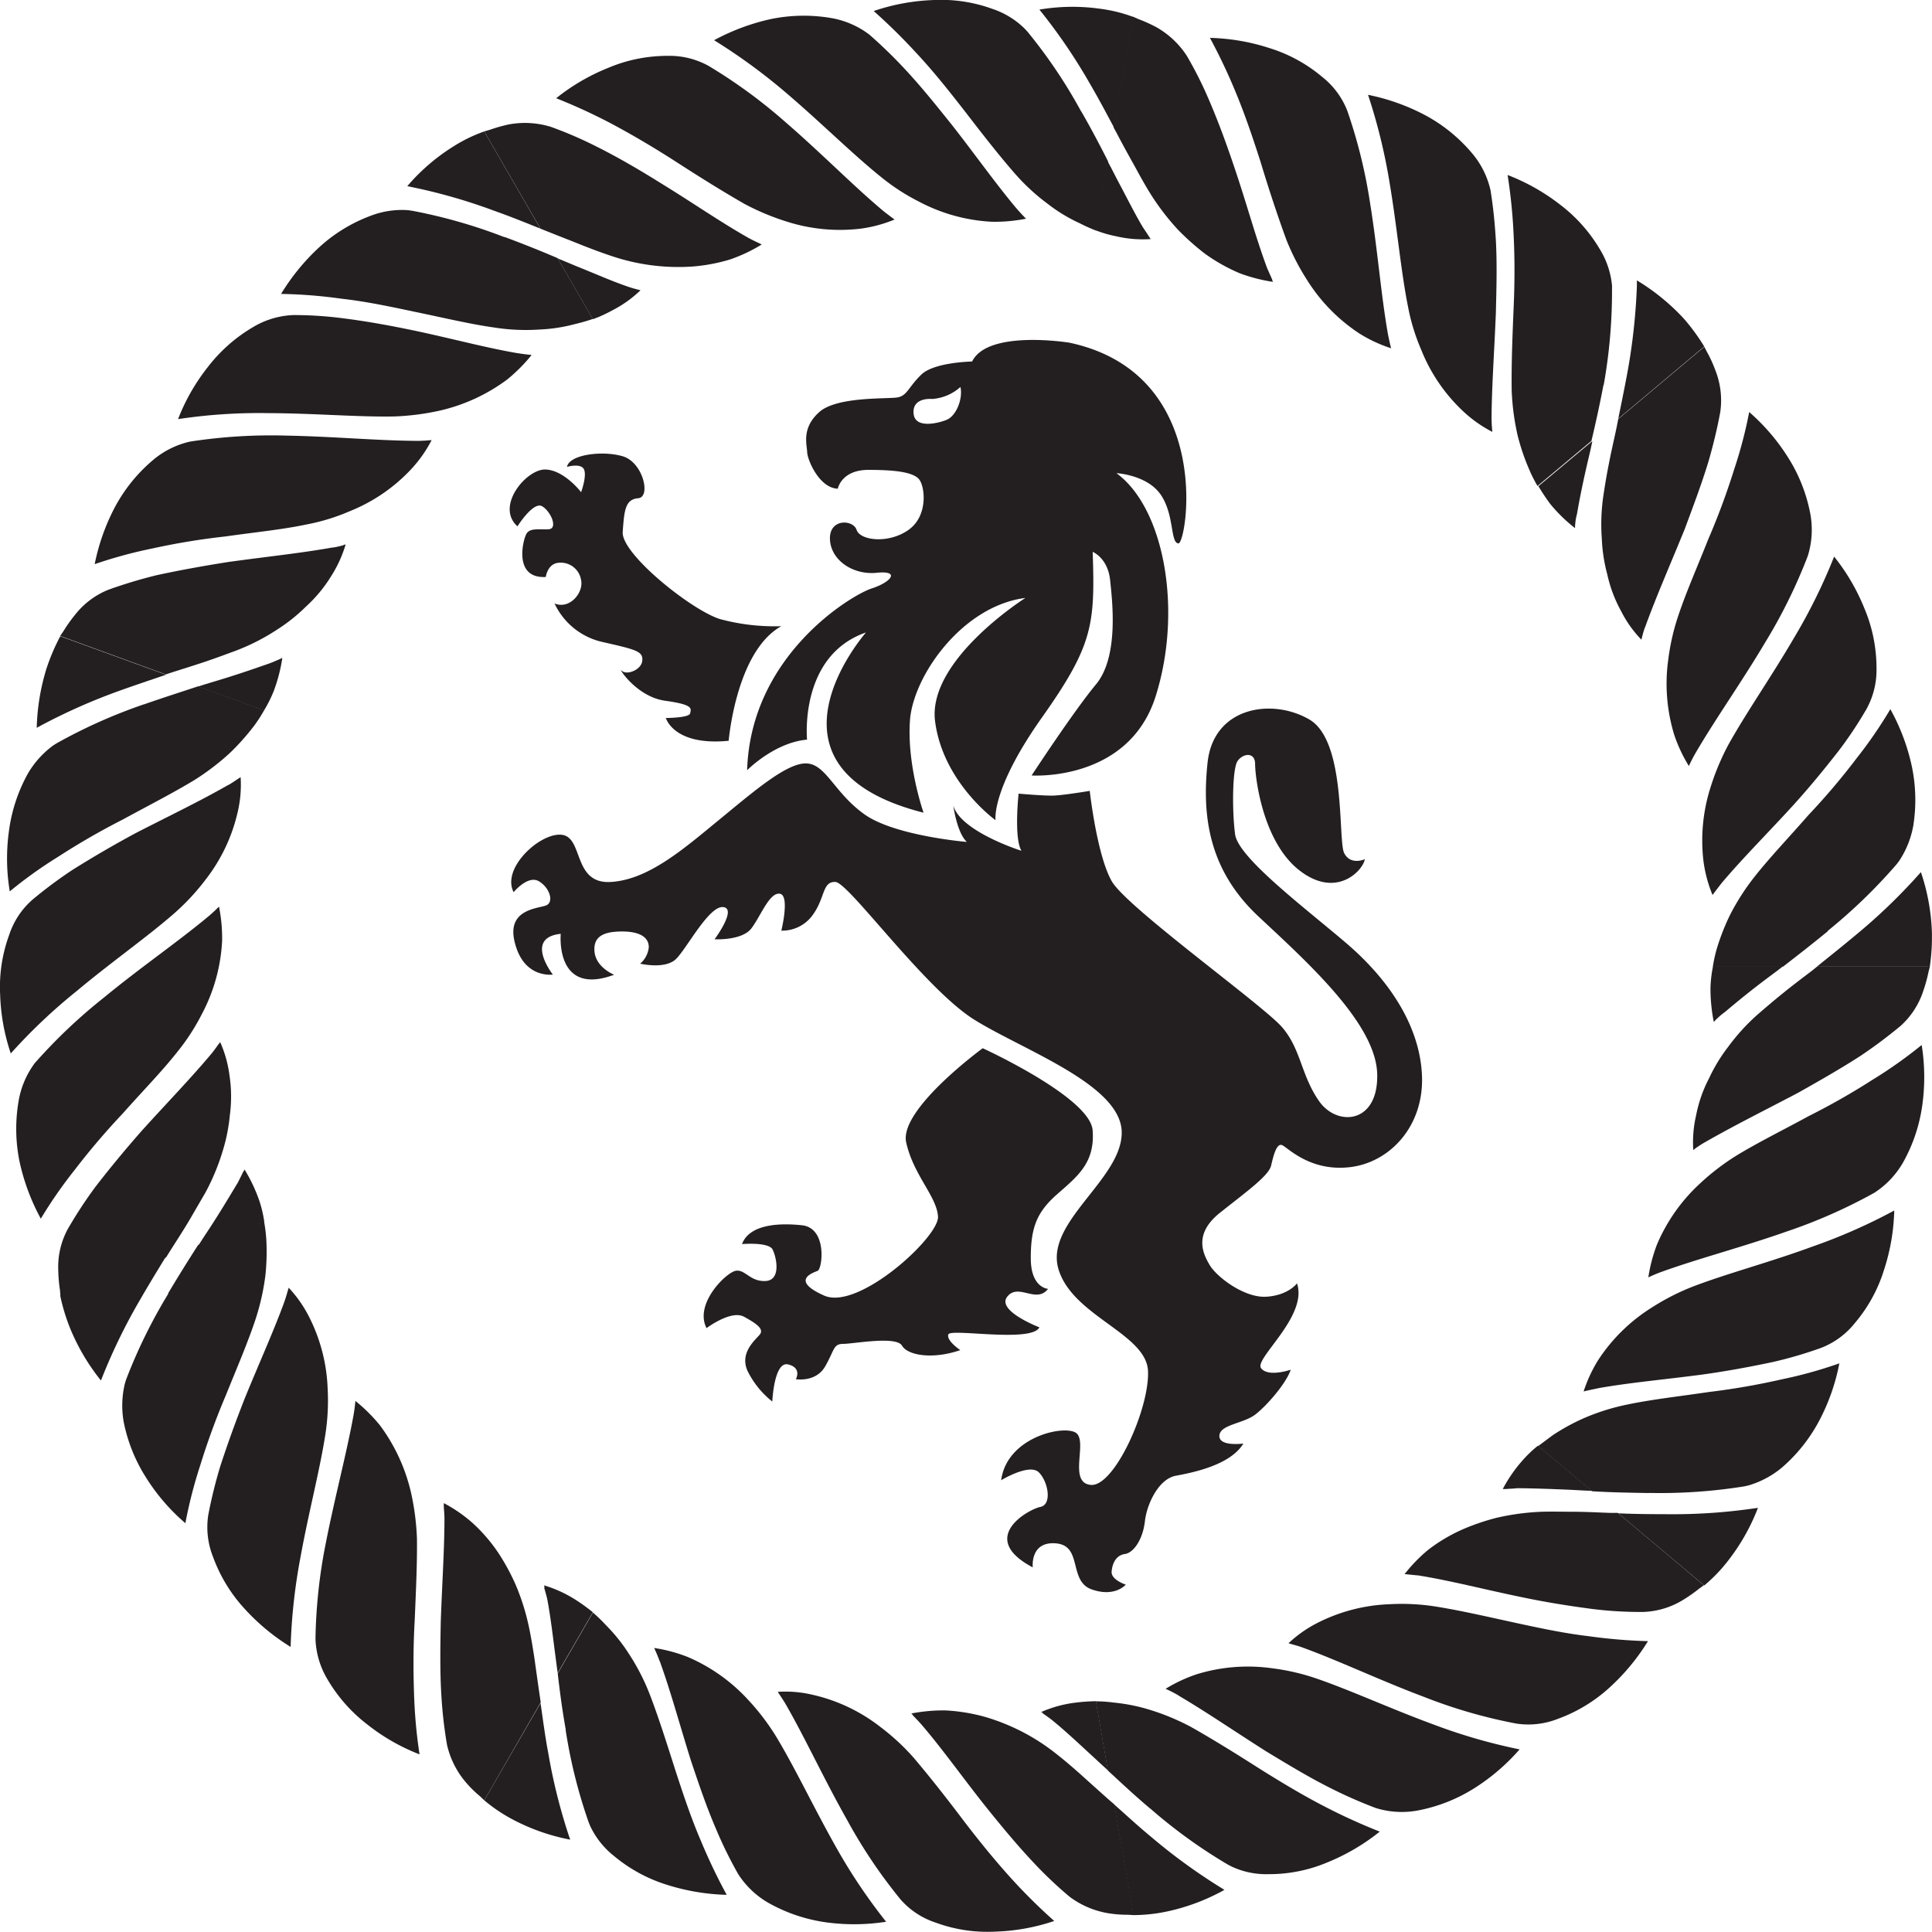 <svg id="Layer_1" data-name="Layer 1" xmlns="http://www.w3.org/2000/svg" viewBox="0 0 322.36 322.37"><defs><style>.cls-1{fill:#231f20;}</style></defs><title>19</title><path class="cls-1" d="M1013.39,908.06s3.34.39,3.6,3-2.1,4.06-3.41,4.85-.26,3,2.88,1.57,5.24-5.57,3.93-8.71a7.4,7.4,0,0,0-7.93-4.08C1008.7,905.49,1009.56,908.81,1013.39,908.06Z" transform="translate(-839.2 -839.61)"/><path class="cls-1" d="M1017.65,896.79s-13.63-2.23-16.25,3.14c0,0-6.29.1-8.45,2.16s-2.36,3.54-4,3.83-10.12-.2-13.07,2.46-2.06,5.31-2,6.68,2.06,6,5.11,6.09c0,0,.59-3.14,5.11-3.14s7.47.39,8.45,1.57,1.57,6.09-1.77,8.45-8.06,1.77-8.65,0-4.59-1.93-4.45,1.56,3.84,6,7.82,5.59,2.4,1.57-.87,2.62-20.18,11.07-20.77,30.33c0,0,4.52-4.62,10-5.11,0,0-1.38-14,9.83-17.88,0,0-19.88,22.6,9.61,30.07,0,0-2.8-7.93-2.27-15.39s8.78-19.13,19.26-20.44c0,0-16.38,10.35-15.07,20.57s10.09,16.51,10.09,16.51-.79-5.08,7.76-17.16,8.84-15.53,8.45-27.61c0,0,2.52,1,2.91,4.72s1.44,12.81-2.36,17.39-10.74,15.2-10.74,15.2,16.18,1.11,20.7-13.23,1.44-31.38-6.55-37.21c0,0,5.11.26,7.4,3.6s1.57,8.06,2.95,8.12S1042,902,1017.65,896.79Zm-20.48,12.86c-1.12.48-5.19,1.61-5.52-.92-.37-2.9,3.08-2.55,3.08-2.55a7.9,7.9,0,0,0,4.72-2C999.88,906,998.85,908.93,997.17,909.65Z" transform="translate(-839.2 -839.61)"/><path class="cls-1" d="M998.26,974s.58,4.52,2.26,6.09c0,0-12-1-17.06-4.59s-6.42-8.38-9.69-8.51-8.71,4.59-14.61,9.43-11.79,10-18.08,10.35-4.52-7.33-8.06-7.86-10.22,5.5-8.12,9.56c0,0,2.36-2.88,4.19-1.83s2.62,3.54,1.18,4.06-6.42.66-5.24,5.9,4.72,5.76,6.42,5.63c0,0-4.85-6.16,1.31-6.81,0,0-1,10.51,8.91,6.83,0,0-3-1.19-3.27-3.81s1.57-3.41,4.59-3.41,4.46,1,4.46,2.62a4.08,4.08,0,0,1-1.44,2.75s4.19,1,6-.79,5.5-8.91,7.86-8.65-1.44,5.37-1.44,5.37,4.59.26,6.16-1.84,3-6,4.72-5.76.26,6.16.26,6.16a6.25,6.25,0,0,0,5.24-2.62c2.1-2.88,1.57-5.63,3.8-5.5s14.94,17.88,23.19,23,24.37,10.81,24.56,18.67-12.9,15.07-10.55,22.93,14.67,10.74,14.94,17-5.63,19.39-9.56,19-.26-7.6-2.62-8.78-11.4,1-12.32,8c0,0,4.72-2.88,6.29-1.31s2.23,5.37.26,5.76-10.61,5.17-1.28,10.09c0,0-.49-4.42,3.93-4s2,6.29,5.89,7.67,5.7-.79,5.7-.79-2.46-.79-2.36-2.16.74-2.75,2.21-2.95,3-2.46,3.34-5.45,2.34-7.09,5.16-7.61,9.1-1.77,11.27-5.37c0,0-4.09.56-4-1.31s4-2,6-3.54,5.21-5.31,5.9-7.47c0,0-3.77,1.31-4.95-.26s7.86-8.65,6-14.15c0,0-1.44,2-5.11,2.23s-8.25-3.28-9.43-5.24-2.75-5.24,1.7-8.78,8.12-6.16,8.52-7.86.92-3.8,1.84-3.41,4.65,4.46,11.33,3.67,12.38-6.88,12-15.33-5.7-16.11-12.58-22-18.08-14.28-18.6-18.21-.46-10.87.39-12.18,2.95-1.64,2.95.46,1.21,12.94,7.4,17.75,10.61,0,10.91-1.87c0,0-2.36,1.08-3.44-1s.39-18.67-5.8-22.3-16-2.16-17,7.17.39,18.11,8.52,25.71,19.52,17.82,19.78,26.2-6.68,8.91-9.7,4.58-3-8.65-6.16-12.32-25.94-20-28.43-24.37-3.67-15.07-3.67-15.07-4.76.8-6.29.79c-2,0-5.58-.33-5.58-.33s-.81,7.37.47,9.53C1009.66,981.59,999.44,978.35,998.26,974Z" transform="translate(-839.2 -839.61)"/><path class="cls-1" d="M1003.17,1014.51s-14,10.22-12.77,15.72,5.11,9,5.31,12.38-13.27,15.72-19,13.17-1.87-3.8-1.08-4.13,1.64-7.14-2.62-7.6-8.84,0-10,3.14c0,0,4.46-.39,5.11.92s1.44,5.11-1.18,5.24-3.41-2-5-1.7-6.94,5.5-4.85,9.56c0,0,4.09-3.08,6.25-1.9s3.34,2.06,2.65,2.95-3.44,3-2.06,6.09a14.92,14.92,0,0,0,4.13,5.11s.29-6.78,2.65-6.19,1.28,2.46,1.28,2.46,3.34.59,4.91-2.16,1.32-3.73,3-3.73,8.82-1.37,9.8.29,5.14,2.33,9.73.75c0,0-2.36-1.57-2-2.62s13.89,1.44,15.2-1.18c0,0-7.21-2.75-5.37-5.11s4.86,1.23,6.81-1.31c0,0-2.88-.13-2.88-5.11s.92-7.6,4.32-10.61,6.42-5.24,6-10.74S1003.17,1014.51,1003.17,1014.51Z" transform="translate(-839.2 -839.61)"/><path class="cls-1" d="M969.57,944.09a34.82,34.82,0,0,1-10.22-1.18c-4.72-1.44-16.51-10.87-16.25-14.54s.43-5.44,2.59-5.63.81-6-2.59-7-8.9-.29-9.3,1.77c0,0,2.36-.69,2.85.44s-.49,3.78-.49,3.78-2.85-3.73-6-3.78-8.35,6.14-4.62,9.48c0,0,2.65-4.23,4.13-3.34s2.65,3.73,1.08,3.83-3.14-.29-3.73.79-2.16,7.47,3.24,7.17c0,0,.29-2.16,2.06-2.36a3.43,3.43,0,0,1,3.83,2.85c.49,2.06-1.87,5-4.42,3.93a11.61,11.61,0,0,0,7.83,6.39c5.76,1.31,6.94,1.57,6.81,3.14s-2.62,2.49-3.41,1.7,2.36,4.33,7.21,5,4.32,1.31,4.19,2.09-4.06.79-4.06.79,1.31,4.71,10.48,3.8C960.79,963.22,962,948.28,969.57,944.09Z" transform="translate(-839.2 -839.61)"/><path class="cls-1" d="M1116.41,1051.83c-.64.23-1.4.55-2.18.91a26.26,26.26,0,0,1,1.47-5.55,29.51,29.51,0,0,1,7.28-10.23,39.32,39.32,0,0,1,6-4.57c3.55-2.16,7.72-4.22,12-6.55a117.5,117.5,0,0,0,10.71-6.1,75.58,75.58,0,0,0,8.15-5.77,34.14,34.14,0,0,1,.1,10.05,27.15,27.15,0,0,1-3.19,9.52,14.73,14.73,0,0,1-4.83,5.1,88.2,88.2,0,0,1-14.63,6.46C1129.78,1047.74,1122.67,1049.57,1116.41,1051.83Zm-10.66,19.44c-.65.13-1.47.3-2.32.51a23.83,23.83,0,0,1,2.42-5.22,29.13,29.13,0,0,1,9-8.81,38.88,38.88,0,0,1,6.73-3.44c5.75-2.21,12.65-4,19.91-6.66a94.08,94.08,0,0,0,13.77-6.06,34.56,34.56,0,0,1-1.71,9.92,25.22,25.22,0,0,1-4.83,8.82,13.43,13.43,0,0,1-5.64,4.17,70,70,0,0,1-8,2.35c-4.1.87-8,1.58-11.93,2.12C1116.88,1069.8,1111,1070.31,1105.74,1071.26Zm17.82,32.89-14.35-12.05c2.72.13,5.41.14,8.3.15a94.21,94.21,0,0,0,14.07-.93l.93-.13a34.28,34.28,0,0,1-4.94,8.76A26.16,26.16,0,0,1,1123.56,1104.15Zm1.83-94.29-.25.25a28.33,28.33,0,0,1-.55-5.74,20.51,20.51,0,0,1,.43-3.58h11.71l-1,.78-1.77,1.32c-2.54,1.9-4.8,3.75-7,5.6C1126.43,1008.87,1125.92,1009.35,1125.39,1009.86Zm-3.38,21.42-.29.2a19.61,19.61,0,0,1,.46-5.73,22.56,22.56,0,0,1,2.19-6.27,27.26,27.26,0,0,1,3.11-5.13,34.44,34.44,0,0,1,5.09-5.58c1.27-1.09,2.53-2.17,3.9-3.28,1.55-1.26,3.23-2.55,5-3.88l1-.81h18.75l-.24.92a25.55,25.55,0,0,1-.88,3.2,13.41,13.41,0,0,1-3.81,5.87,83,83,0,0,1-6.69,5c-3.5,2.25-7.06,4.27-10.42,6.16-5.62,2.95-10.78,5.52-15.48,8.22C1123.18,1030.47,1122.6,1030.86,1122,1031.27Zm-7.7,57.44c-3.31-.06-6.39-.11-9.48-.3l-9-7.53,2.44-1.82a34.74,34.74,0,0,1,5.28-2.88,36.78,36.78,0,0,1,7.22-2.25c4.06-.85,8.7-1.36,13.55-2.08a118.39,118.39,0,0,0,12.15-2.11,73.65,73.65,0,0,0,9.62-2.67,34.26,34.26,0,0,1-3.32,9.5,27.07,27.07,0,0,1-6.24,7.87,15.5,15.5,0,0,1-5.61,3l-.66.15A88.65,88.65,0,0,1,1114.31,1088.71Z" transform="translate(-839.2 -839.61)"/><path class="cls-1" d="M1056.44,1114.47c-.64-.24-1.4-.42-2.25-.68a20.83,20.83,0,0,1,4.69-3.32,28.75,28.75,0,0,1,12.16-3.19,36.37,36.37,0,0,1,7.55.36c4.13.65,8.6,1.68,13.45,2.74,3.86.83,8,1.73,12.13,2.22a88,88,0,0,0,10,.84,35.81,35.81,0,0,1-6.41,7.74,25.87,25.87,0,0,1-8.58,5.21,13.39,13.39,0,0,1-7,.8,85.35,85.35,0,0,1-15.36-4.44C1069.33,1119.93,1062.69,1116.74,1056.44,1114.47Zm-20.65,8c-.59-.35-1.32-.71-2.1-1.08a25,25,0,0,1,5.2-2.43,29,29,0,0,1,12.52-1,37.08,37.08,0,0,1,7.37,1.69c5.83,2,12.28,5,19.56,7.68a93.08,93.08,0,0,0,14.41,4.17,34.36,34.36,0,0,1-7.65,6.54,27.13,27.13,0,0,1-9.36,3.66,14.62,14.62,0,0,1-7-.42,77.92,77.92,0,0,1-7.68-3.39c-3.64-1.83-7.18-4-10.5-6C1045.25,1128.53,1040.46,1125.23,1035.79,1122.49Zm-7.49,36.66-3.23-18.47c2,1.76,4.08,3.7,6.26,5.49a96.6,96.6,0,0,0,11.38,8.3l.79.49a34.43,34.43,0,0,1-9.41,3.57A27.43,27.43,0,0,1,1028.3,1159.15Zm62-71.07-.36,0a24,24,0,0,1,3.27-4.74,20,20,0,0,1,2.6-2.49l9,7.53-1.28-.05-2.2-.12c-3.1-.13-6.09-.25-9-.27C1091.76,1088,1091.06,1088,1090.34,1088.07Zm-16.4,14.21-.35,0a25.89,25.89,0,0,1,4-4.11,27.93,27.93,0,0,1,5.72-3.38,37.67,37.67,0,0,1,5.68-1.93,40.34,40.34,0,0,1,7.5-1c1.63-.05,3.38,0,5.12,0,2,0,4.09.11,6.26.19l1.31,0,14.36,12.07-.78.56a25.58,25.58,0,0,1-2.71,1.9,13.54,13.54,0,0,1-6.72,2,65.41,65.41,0,0,1-8.35-.49c-4.13-.54-8.06-1.18-11.94-2-6.12-1.26-11.83-2.75-17.12-3.6C1075.37,1102.44,1074.67,1102.36,1073.94,1102.29Zm-42.79,39.1c-2.47-2.06-4.84-4.3-7.07-6.35l-2-11.54a23.19,23.19,0,0,1,3,.21,30,30,0,0,1,5.89,1.17,38.75,38.75,0,0,1,7,2.9c3.68,2.08,7.5,4.45,11.73,7.15,3.35,2.09,6.93,4.26,10.67,6.18a97.09,97.09,0,0,0,9.09,4.13,35,35,0,0,1-8.66,5.1,25,25,0,0,1-9.85,2,13.65,13.65,0,0,1-6.23-1.28l-.61-.32A86,86,0,0,1,1031.15,1141.39Z" transform="translate(-839.2 -839.61)"/><path class="cls-1" d="M970.26,1123.9c-.35-.59-.8-1.25-1.29-2a19.51,19.51,0,0,1,5.73.47,28.63,28.63,0,0,1,11.36,5.36,37.6,37.6,0,0,1,5.56,5.13c2.74,3.23,5.51,6.75,8.54,10.77,2.42,3.15,5,6.35,7.86,9.5a94.42,94.42,0,0,0,7.08,7,33.85,33.85,0,0,1-9.88,1.78,25.07,25.07,0,0,1-9.91-1.51,13.29,13.29,0,0,1-5.85-3.86,85.72,85.72,0,0,1-8.92-13.27C976.63,1136.36,973.58,1129.66,970.26,1123.9Zm-21-7.13c-.23-.64-.55-1.41-.91-2.19a25.87,25.87,0,0,1,5.55,1.48,29.29,29.29,0,0,1,10.23,7.28,38.71,38.71,0,0,1,4.56,6c3.19,5.28,6.2,11.71,10,18.46a93.9,93.9,0,0,0,8.36,12.46,34.53,34.53,0,0,1-10.06.09,27.21,27.21,0,0,1-9.52-3.21,14.71,14.71,0,0,1-5.1-4.83,70.88,70.88,0,0,1-3.7-7.53c-1.62-3.76-2.93-7.66-4.17-11.36C952.64,1127.52,951.12,1121.83,949.28,1116.77ZM920,1140l9.39-16.22c.39,2.62.74,5.46,1.27,8.22a95.17,95.17,0,0,0,3.38,13.68l.3.88a34.15,34.15,0,0,1-9.51-3.32A27,27,0,0,1,920,1140Zm93.23-14.53-.29-.21a20.3,20.3,0,0,1,5.55-1.54,32,32,0,0,1,3.58-.26l2,11.54-.94-.85-1.6-1.48c-2.29-2.1-4.52-4.21-6.72-6C1014.37,1126.32,1013.81,1125.92,1013.22,1125.51Zm-21.72.29-.25-.25A27.91,27.91,0,0,1,997,1125a30.24,30.24,0,0,1,6.56,1.08,34.7,34.7,0,0,1,12,6.26c1.28,1,2.57,2.11,3.9,3.29q2.27,2.05,4.67,4.19l1,.86,3.24,18.47-1-.06a19.24,19.24,0,0,1-3.3-.26,14.74,14.74,0,0,1-6.45-2.78,69.6,69.6,0,0,1-6.08-5.78c-2.81-3-5.4-6.15-7.86-9.21-3.87-4.86-7.3-9.73-10.79-13.77C992.49,1126.84,992,1126.32,991.49,1125.8Zm-57.91,2.46c-.57-3.17-1-6.38-1.34-9.4l5.87-10.15a24.5,24.5,0,0,1,2.19,2.12,28.38,28.38,0,0,1,3.76,4.68,36.47,36.47,0,0,1,3.48,6.71c1.51,3.91,2.88,8.26,4.39,13,1.23,3.75,2.55,7.76,4.2,11.59a96.75,96.75,0,0,0,4.3,9,36.22,36.22,0,0,1-9.92-1.66,25.62,25.62,0,0,1-8.84-4.79,14,14,0,0,1-4-5l-.26-.63A85.78,85.78,0,0,1,933.58,1128.26Z" transform="translate(-839.2 -839.61)"/><path class="cls-1" d="M898.19,1075.72c.12-.68.23-1.49.31-2.36a27.28,27.28,0,0,1,4.08,4.05,30.09,30.09,0,0,1,5.24,11.43,42.21,42.21,0,0,1,.95,7.5c.05,4.2-.17,8.76-.38,13.72-.23,4-.25,8.09-.1,12.34a84.53,84.53,0,0,0,.91,9.93,33.44,33.44,0,0,1-8.73-5,26.1,26.1,0,0,1-6.63-7.52,14,14,0,0,1-2-6.74,87.84,87.84,0,0,1,1.7-15.88C895.08,1089.34,897,1082.27,898.19,1075.72Zm-11.51-19c.23-.64.43-1.41.69-2.25a20.92,20.92,0,0,1,3.32,4.7,28.74,28.74,0,0,1,3.18,12.15,36.61,36.61,0,0,1-.37,7.55c-.94,6.09-2.79,13-4.17,20.6a96.07,96.07,0,0,0-1.64,14.93,35.59,35.59,0,0,1-7.73-6.42,25.77,25.77,0,0,1-5.21-8.59,13.39,13.39,0,0,1-.8-7,79.65,79.65,0,0,1,2-8.12c1.3-4,2.68-7.76,4.11-11.39C882.4,1067.13,884.82,1061.83,886.67,1056.76Zm-37.42-1,17.61-6.41c-1.39,2.26-2.82,4.61-4.26,7.1a96,96,0,0,0-6.22,12.67l-.35.87a35.31,35.31,0,0,1-5.12-8.66A32.08,32.08,0,0,1,849.25,1055.8Zm80.8,48.76-.08-.35a21.1,21.1,0,0,1,5.23,2.39,31,31,0,0,1,2.91,2.1l-5.87,10.14-.17-1.25-.28-2.16c-.4-3.09-.76-6.13-1.29-8.92C930.4,1105.94,930.22,1105.29,930,1104.56Zm-16.81-13.72,0-.35a24.5,24.5,0,0,1,4.74,3.26,27.4,27.4,0,0,1,4.33,5,36.23,36.23,0,0,1,2.88,5.27,37.86,37.86,0,0,1,2.27,7.22c.34,1.59.61,3.26.88,5,.28,2,.57,4.08.88,6.21l.19,1.29L920,1140l-.69-.66a18.66,18.66,0,0,1-2.36-2.32,14.68,14.68,0,0,1-3.16-6.26,73.71,73.71,0,0,1-.95-8.33c-.25-4.08-.17-8.22-.1-12.11.21-6.28.62-12.08.62-17.5C913.34,1092.27,913.29,1091.57,913.24,1090.85Zm-46-35.35c1.69-2.83,3.35-5.5,5-8.06l11-4a26.81,26.81,0,0,1,.38,3,37.68,37.68,0,0,1-.14,6,39.59,39.59,0,0,1-1.65,7.38c-1.33,4-3.15,8.21-5,12.79a121.41,121.41,0,0,0-4.23,11.58,77.16,77.16,0,0,0-2.48,9.66,33.37,33.37,0,0,1-6.56-7.61,27.06,27.06,0,0,1-3.74-9.33,15.65,15.65,0,0,1,.21-6.37l.2-.65A88.26,88.26,0,0,1,867.26,1055.5Z" transform="translate(-839.2 -839.61)"/><path class="cls-1" d="M874,992.49c.53-.44,1.13-1,1.74-1.61a26.75,26.75,0,0,1,.52,5.74,29.19,29.19,0,0,1-3.35,12.14,35.86,35.86,0,0,1-4.12,6.36c-2.54,3.23-5.85,6.6-9.08,10.25a119.56,119.56,0,0,0-8,9.38,76.67,76.67,0,0,0-5.7,8.2,35.75,35.75,0,0,1-3.53-9.43,27.26,27.26,0,0,1-.2-10.05A14.65,14.65,0,0,1,845,1017,89.64,89.64,0,0,1,856.61,1006C862.78,1000.93,868.87,996.77,874,992.49Zm3.35-21.92c.59-.34,1.24-.8,2-1.29a19.93,19.93,0,0,1-.47,5.73,28.74,28.74,0,0,1-5.37,11.36,38.06,38.06,0,0,1-5.13,5.54c-4.63,4.06-10.52,8.15-16.42,13.09A92.53,92.53,0,0,0,841,1015.38a33.85,33.85,0,0,1-1.78-9.89,25.16,25.16,0,0,1,1.52-9.91,13.32,13.32,0,0,1,3.87-5.85,74,74,0,0,1,6.72-5c3.54-2.22,7-4.22,10.46-6.09C867.38,975.77,872.62,973.26,877.31,970.57Zm-28.06-24.79,17.61,6.41c-2.5.85-5.13,1.73-7.84,2.7a99.28,99.28,0,0,0-12.91,5.71l-.82.45a36.28,36.28,0,0,1,1.64-9.93A34.53,34.53,0,0,1,849.25,945.78Zm30.56,89.28.15-.32a26.71,26.71,0,0,1,2.46,5.19,20.05,20.05,0,0,1,.83,3.5l-11,4,.7-1.09,1.21-1.84c1.73-2.64,3.22-5.14,4.73-7.65C879.18,1036.34,879.5,1035.72,879.81,1035.06Zm-4.12-21.28.21-.29a19.81,19.81,0,0,1,1.55,5.55,23.53,23.53,0,0,1,.06,6.64,29.23,29.23,0,0,1-1.16,5.87,37.23,37.23,0,0,1-2.89,7l-2.56,4.41c-1,1.71-2.16,3.49-3.33,5.33l-.7,1.12-17.62,6.42-.09-1a25.62,25.62,0,0,1-.28-3.31,13.26,13.26,0,0,1,1.59-6.84,74.33,74.33,0,0,1,4.58-7c2.56-3.32,5.13-6.4,7.71-9.34,4.23-4.68,8.28-8.85,11.75-13C874.88,1014.93,875.29,1014.37,875.7,1013.78Zm-12.46-56.66c3.12-1.09,6.13-2.05,9-3l11,4a24,24,0,0,1-1.64,2.55,40.09,40.09,0,0,1-4,4.51,40.94,40.94,0,0,1-6,4.59c-3.58,2.17-7.69,4.26-12,6.61a119.18,119.18,0,0,0-10.69,6.16,74.12,74.12,0,0,0-8.11,5.8,33.39,33.39,0,0,1-.14-10.05,27,27,0,0,1,3.13-9.55,15.5,15.5,0,0,1,4.26-4.75l.57-.36A88.16,88.16,0,0,1,863.24,957.12Z" transform="translate(-839.2 -839.61)"/><path class="cls-1" d="M908.87,913.17c.68,0,1.5-.05,2.35-.13a21.59,21.59,0,0,1-3.29,4.72,28.47,28.47,0,0,1-10.36,7.14,34,34,0,0,1-7.23,2.22c-4,.85-8.72,1.31-13.54,2a116.25,116.25,0,0,0-12.16,2,76.66,76.66,0,0,0-9.64,2.62,35.17,35.17,0,0,1,3.36-9.49,26.81,26.81,0,0,1,6.3-7.82,14.5,14.5,0,0,1,6.26-3.14,88.79,88.79,0,0,1,16-1C894.88,912.44,902.18,913.14,908.87,913.17Zm16.67-14.64c.68.12,1.5.22,2.36.31a27.37,27.37,0,0,1-4.06,4.08,30,30,0,0,1-11.43,5.24,42,42,0,0,1-7.5.94c-6.18.1-13.28-.53-21-.56a90.92,90.92,0,0,0-15,1,33.46,33.46,0,0,1,5-8.73,26.27,26.27,0,0,1,7.53-6.63,14.08,14.08,0,0,1,6.74-2,63.57,63.57,0,0,1,8.36.55c4.09.52,8.07,1.26,11.93,2.07C914.55,896.09,920.25,897.63,925.54,898.54Zm-5.55-37,9.38,16.23c-2.48-1-5.1-2.06-7.76-3a92.78,92.78,0,0,0-13.54-3.9l-.91-.19a33.23,33.23,0,0,1,7.62-6.58A25.3,25.3,0,0,1,920,861.54Zm-34,88,.32-.15a27.43,27.43,0,0,1-1.45,5.57,22.29,22.29,0,0,1-1.61,3.21l-11-4,1.22-.39,2.12-.64c3-.9,5.78-1.85,8.54-2.82C884.68,950.11,885.33,949.83,886,949.53Zm10.53-19,.35-.08a20.53,20.53,0,0,1-2.38,5.24,23.55,23.55,0,0,1-4.23,5.12,28.35,28.35,0,0,1-4.67,3.75,35.71,35.71,0,0,1-6.7,3.49c-1.57.58-3.13,1.17-4.79,1.74-1.89.65-3.9,1.28-6,1.94l-1.24.41-17.62-6.42.54-.79a24.59,24.59,0,0,1,1.92-2.71,13.4,13.4,0,0,1,5.61-4.22,80.35,80.35,0,0,1,8-2.41c4.09-.89,8.07-1.59,11.91-2.2,6.25-.87,12-1.46,17.36-2.41C895.15,930.94,895.81,930.76,896.52,930.58Zm26.9-51.37c3,1.11,6,2.32,8.82,3.52l5.87,10.15a29.09,29.09,0,0,1-2.93.84,26.9,26.9,0,0,1-5.94.92,33.63,33.63,0,0,1-7.55-.33c-4.09-.57-8.64-1.67-13.45-2.66-3.87-.82-8-1.7-12.14-2.16a82,82,0,0,0-10-.79,35.89,35.89,0,0,1,6.36-7.78,26.25,26.25,0,0,1,8.57-5.25,14.57,14.57,0,0,1,6.28-.94l.68.1A87.34,87.34,0,0,1,923.42,879.2Z" transform="translate(-839.2 -839.61)"/><path class="cls-1" d="M986.58,874.81c.52.42,1.18.9,1.88,1.43a22.66,22.66,0,0,1-5.56,1.51,29.14,29.14,0,0,1-12.5-1.19,40.86,40.86,0,0,1-7-2.94c-3.68-2.11-7.48-4.48-11.7-7.21-3.36-2.15-6.89-4.26-10.64-6.25A95.62,95.62,0,0,0,932,856a34.25,34.25,0,0,1,8.69-5.07,25.34,25.34,0,0,1,9.85-2,13.51,13.51,0,0,1,6.83,1.64,86.75,86.75,0,0,1,12.9,9.43C976.36,865.27,981.49,870.54,986.58,874.81Zm22.21-.45c.44.53,1,1.13,1.61,1.74a26.66,26.66,0,0,1-5.73.51,29.13,29.13,0,0,1-12.14-3.36,34.84,34.84,0,0,1-6.34-4.12c-4.8-3.86-9.81-8.89-15.73-13.95a97.52,97.52,0,0,0-12.11-8.86,36.09,36.09,0,0,1,9.43-3.52,27.19,27.19,0,0,1,10.05-.19,14.65,14.65,0,0,1,6.43,2.78,81.07,81.07,0,0,1,6,5.83c2.79,3,5.37,6.24,7.8,9.27C1001.92,865.42,1005.32,870.23,1008.78,874.36Zm19.52-31.92-3.23,18.46c-1.26-2.36-2.58-4.86-4-7.28a93.7,93.7,0,0,0-7.87-11.68l-.58-.73a33.1,33.1,0,0,1,10.05-.15A25,25,0,0,1,1028.3,842.44Zm-82.58,45.51.34.09a19.54,19.54,0,0,1-4.68,3.34,22.42,22.42,0,0,1-3.27,1.49l-5.86-10.14,1.17.48,2,.84c2.85,1.14,5.69,2.4,8.37,3.33C944.36,887.58,945,887.77,945.72,887.95Zm20.25-7.7.32.15a26.82,26.82,0,0,1-5.19,2.47,29.14,29.14,0,0,1-6.52,1.22,34.75,34.75,0,0,1-13.37-1.77c-1.55-.51-3.14-1.11-4.8-1.76-1.9-.77-3.81-1.5-5.82-2.31l-1.21-.48L920,861.54l.92-.27a25.73,25.73,0,0,1,3.18-.9,14.72,14.72,0,0,1,7,.4,66.87,66.87,0,0,1,7.7,3.33c3.66,1.83,7.19,3.91,10.54,6,5.31,3.25,10.17,6.63,14.84,9.26C964.68,879.62,965.31,879.94,966,880.25Zm53.62-22.07c1.62,2.8,3.1,5.62,4.49,8.36l-2,11.55a29.34,29.34,0,0,1-2.78-1.25,26.5,26.5,0,0,1-5.15-3.11,34.85,34.85,0,0,1-5.57-5.1c-2.76-3.15-5.55-6.75-8.6-10.71-2.44-3.12-5-6.37-7.9-9.47a97.73,97.73,0,0,0-7.11-7,34.69,34.69,0,0,1,9.88-1.83,25.13,25.13,0,0,1,9.92,1.47,13.93,13.93,0,0,1,5.41,3.32l.46.5A85.53,85.53,0,0,1,1019.58,858.18Z" transform="translate(-839.2 -839.61)"/><path class="cls-1" d="M1070.79,895.4c.13.65.3,1.47.52,2.32a23.46,23.46,0,0,1-5.22-2.42,29.12,29.12,0,0,1-8.82-9,39,39,0,0,1-3.45-6.72c-1.46-4-2.86-8.23-4.32-13.05-1.21-3.76-2.53-7.71-4.15-11.6a95.06,95.06,0,0,0-4.27-9,34.76,34.76,0,0,1,9.92,1.7,25.14,25.14,0,0,1,8.82,4.82,13.39,13.39,0,0,1,4.18,5.64,86.45,86.45,0,0,1,3.82,15.53C1069.09,881.52,1069.63,888.87,1070.79,895.4Zm17.28,13.92c0,.68.05,1.5.13,2.35a21.48,21.48,0,0,1-4.72-3.3,28.5,28.5,0,0,1-7.13-10.36,34.09,34.09,0,0,1-2.22-7.24c-1.2-6-1.8-13.12-3.09-20.78a95.2,95.2,0,0,0-3.58-14.56,35.31,35.31,0,0,1,9.48,3.37,26.79,26.79,0,0,1,7.82,6.31,14.43,14.43,0,0,1,3.14,6.26c.45,2.77.72,5.57.89,8.35.22,4.08.09,8.24,0,12.1C1088.54,898.12,1088.11,903.89,1088.07,909.32Zm35.49-11.89-14.35,12.05c.53-2.6,1.09-5.32,1.61-8.16a101.71,101.71,0,0,0,1.5-14l0-.93a35.93,35.93,0,0,1,7.8,6.35A34.3,34.3,0,0,1,1123.56,897.43ZM1031,879.21l.2.29a19.38,19.38,0,0,1-5.73-.46,20.46,20.46,0,0,1-3.46-1l2-11.53.6,1.13,1,1.94c1.45,2.7,2.82,5.49,4.27,7.93C1030.24,878.05,1030.63,878.62,1031,879.21Zm20.46,7.11.14.32a27.47,27.47,0,0,1-5.56-1.44,29.69,29.69,0,0,1-5.78-3.25,42,42,0,0,1-4.5-4,40.56,40.56,0,0,1-4.6-6c-.86-1.38-1.69-2.87-2.54-4.44-1-1.8-2-3.58-3-5.51l-.62-1.14,3.24-18.47.87.39a25.21,25.21,0,0,1,3,1.35,14.64,14.64,0,0,1,5.13,4.82,65.38,65.38,0,0,1,3.75,7.49c1.62,3.78,3,7.6,4.25,11.34,2,5.91,3.53,11.62,5.41,16.63C1050.92,885,1051.2,885.65,1051.5,886.32Zm55.28,17.54c-.61,3.23-1.3,6.35-2,9.31l-9,7.53a23.57,23.57,0,0,1-1.37-2.71,36.87,36.87,0,0,1-1.94-5.69,40.87,40.87,0,0,1-1-7.5c-.06-4.22.11-8.74.32-13.73.18-4,.21-8.1,0-12.34a91.36,91.36,0,0,0-1-9.92,34.21,34.21,0,0,1,8.75,4.94,25.87,25.87,0,0,1,6.67,7.5,14.08,14.08,0,0,1,2,6l0,.68A88.92,88.92,0,0,1,1106.78,903.86Z" transform="translate(-839.2 -839.61)"/><path class="cls-1" d="M1122.07,965.32c-.34.59-.72,1.33-1.08,2.1a25.31,25.31,0,0,1-2.44-5.2,29.14,29.14,0,0,1-1-12.52,37.63,37.63,0,0,1,1.68-7.37c1.31-3.93,3.2-8.2,5-12.75a118.17,118.17,0,0,0,4.29-11.56,75.07,75.07,0,0,0,2.54-9.66,34.14,34.14,0,0,1,6.53,7.65,26.88,26.88,0,0,1,3.67,9.35,14.68,14.68,0,0,1-.42,7,88,88,0,0,1-7.07,14.37C1129.69,953.59,1125.42,959.56,1122.07,965.32Zm4.31,21.74c-.41.52-.91,1.18-1.44,1.88a22.63,22.63,0,0,1-1.5-5.55,29.17,29.17,0,0,1,1.2-12.51,40.61,40.61,0,0,1,2.94-7c3-5.4,7.11-11.24,11-17.91a93,93,0,0,0,6.65-13.49,34.39,34.39,0,0,1,5.07,8.69,25.57,25.57,0,0,1,2,9.86,13.5,13.5,0,0,1-1.64,6.83,66.54,66.54,0,0,1-4.65,7c-2.58,3.3-5.09,6.35-7.77,9.29C1134,978.78,1129.84,982.93,1126.38,987.05Zm34.83,13.74h-18.74c2.05-1.65,4.22-3.38,6.42-5.22a95.64,95.64,0,0,0,10.19-9.75l.63-.7a35,35,0,0,1,1.83,9.88A34.27,34.27,0,0,1,1161.21,1000.79ZM1102,927.38l0,.35a26,26,0,0,1-4.11-4,33.56,33.56,0,0,1-2-3l9-7.53-.26,1.24-.5,2.15c-.72,3.08-1.33,6-1.81,8.81C1102.14,926,1102.06,926.65,1102,927.38ZM1113.16,946l-.09.34a19.23,19.23,0,0,1-3.34-4.68,22.82,22.82,0,0,1-2.35-6.21,27,27,0,0,1-.91-5.92,32.9,32.9,0,0,1,.31-7.56c.25-1.63.52-3.27.87-5,.38-2,.87-4.05,1.31-6.17l.25-1.27,14.36-12.06.43.84a20.46,20.46,0,0,1,1.38,3,13.7,13.7,0,0,1,.86,7c-.5,2.76-1.17,5.48-1.93,8.15-1.21,4-2.67,7.8-4,11.41-2.39,5.87-4.72,11.16-6.57,16.25C1113.53,944.6,1113.34,945.27,1113.16,946Zm31,49c-2.55,2.09-5,4-7.43,5.88H1125a23,23,0,0,1,.66-3,37.87,37.87,0,0,1,2.2-5.61,38.53,38.53,0,0,1,4.09-6.37c2.57-3.26,5.8-6.63,9-10.3a113.28,113.28,0,0,0,8-9.43,74.54,74.54,0,0,0,5.66-8.23,34.68,34.68,0,0,1,3.56,9.42,27.37,27.37,0,0,1,.27,10,15.53,15.53,0,0,1-2.37,5.91l-.41.54A89.64,89.64,0,0,1,1144.17,994.92Z" transform="translate(-839.2 -839.61)"/></svg>
